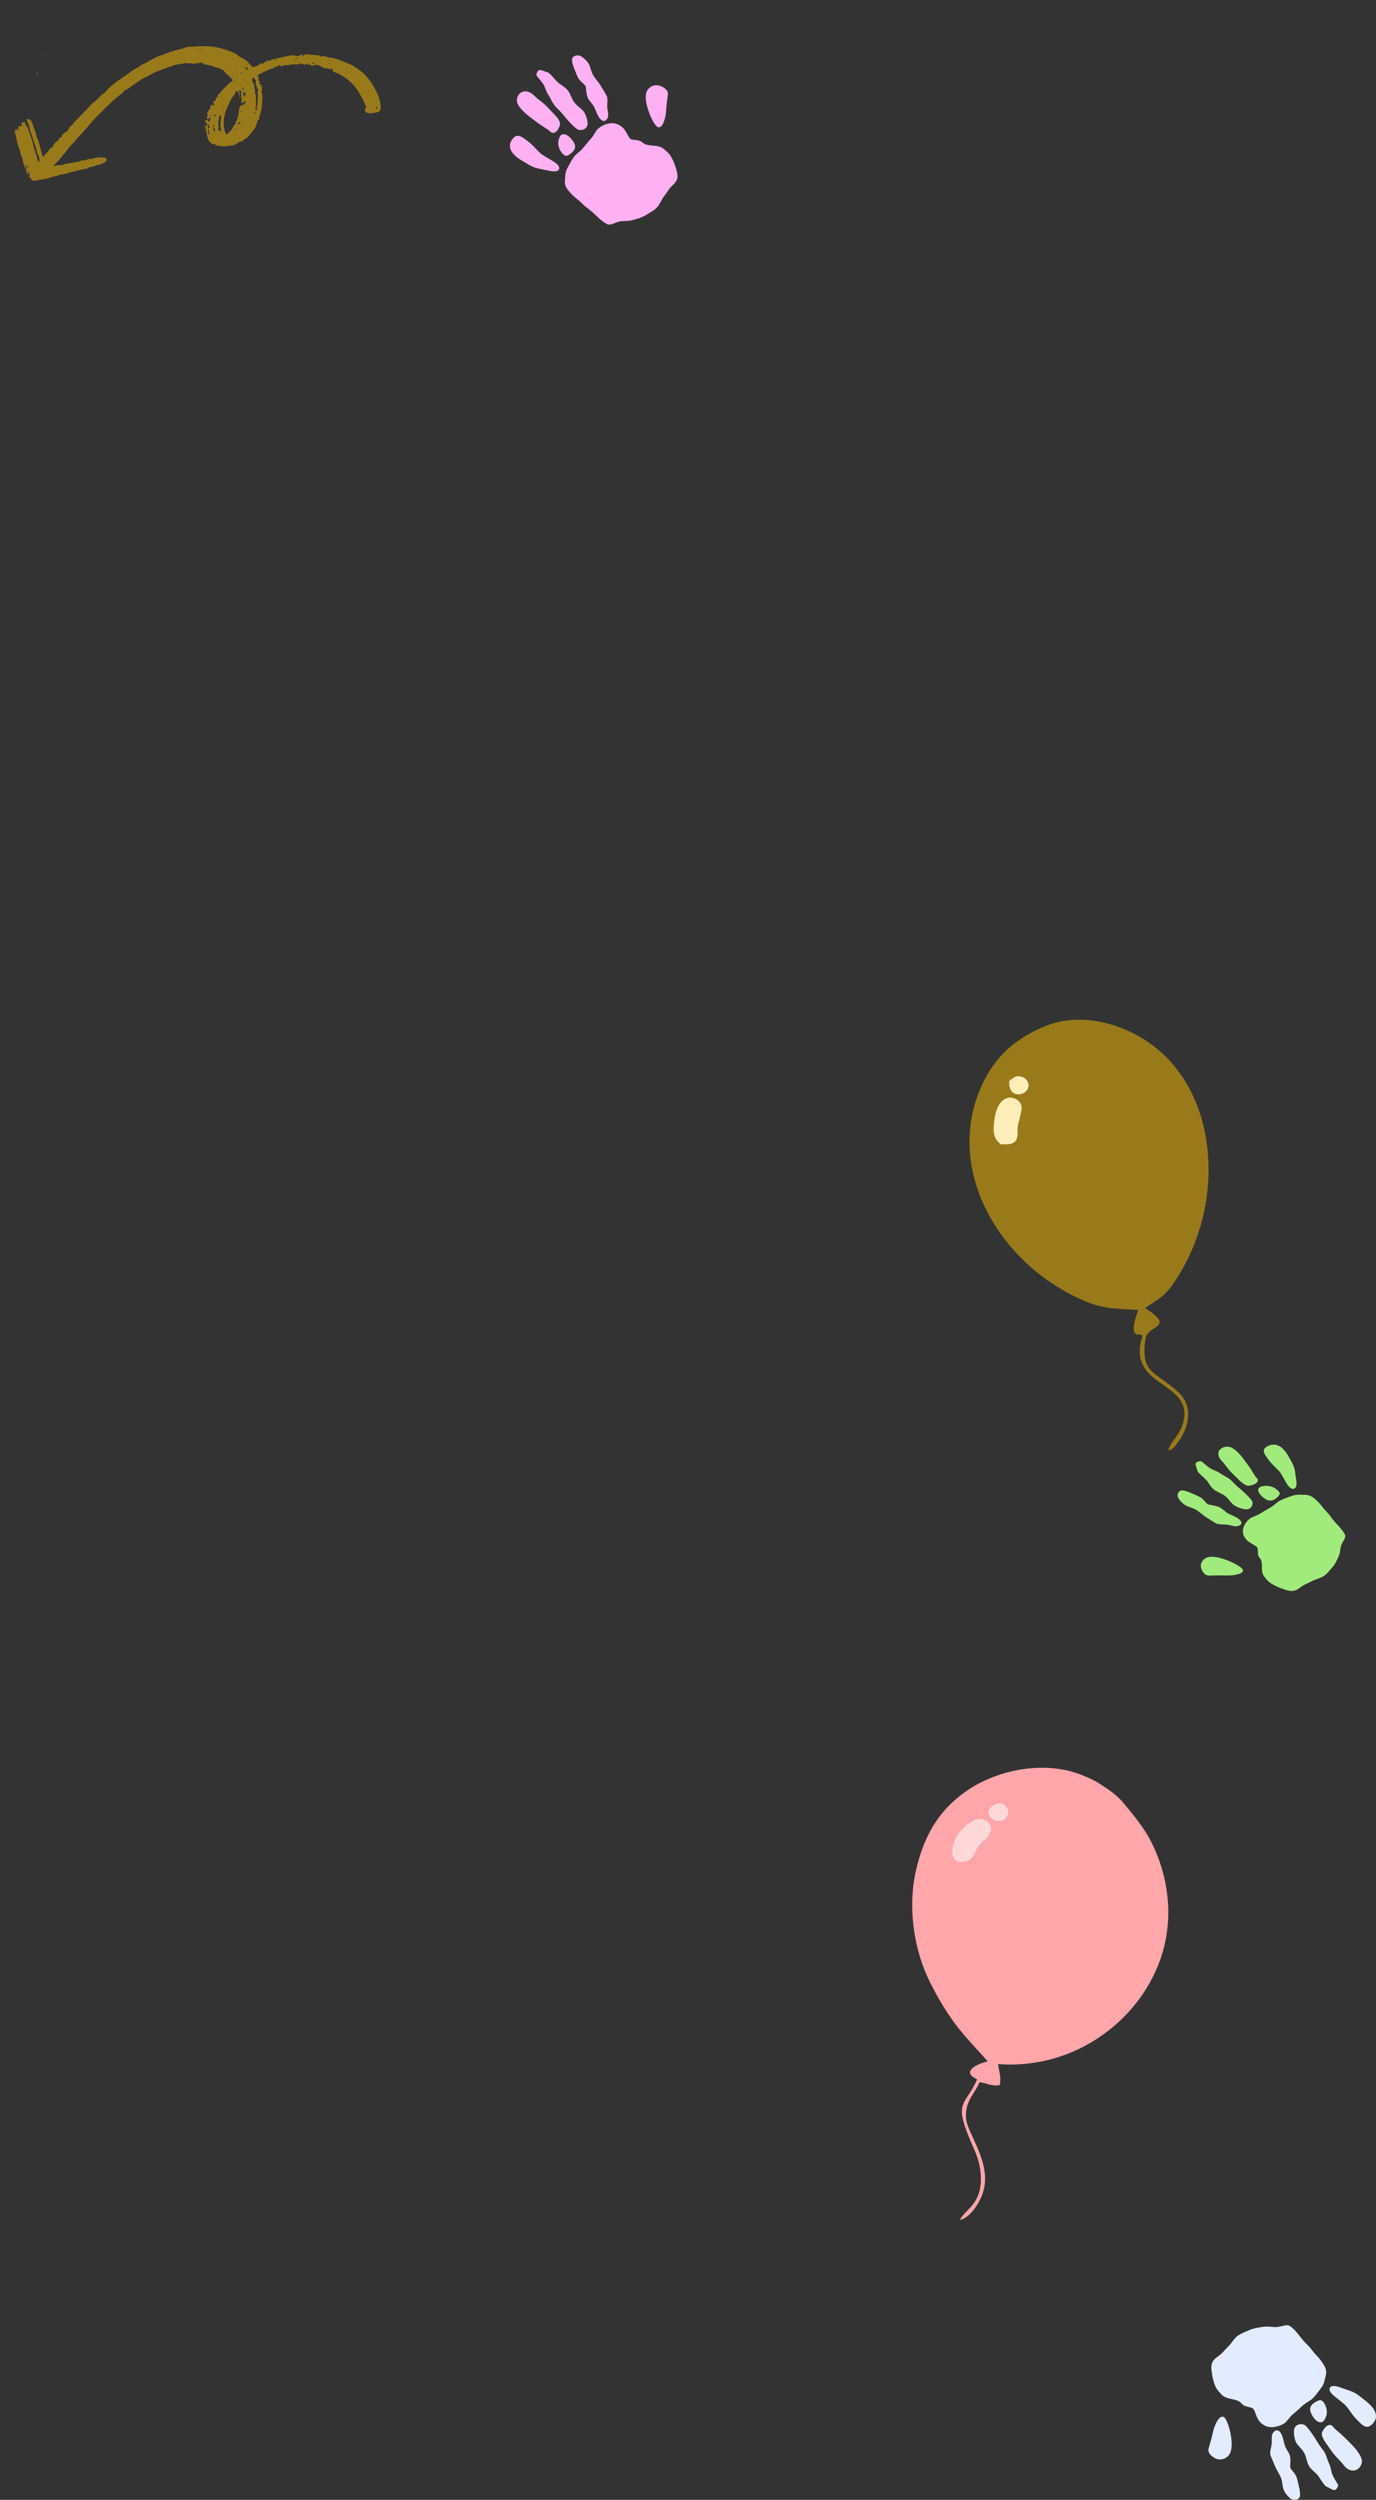 <svg width="780" height="1417" viewBox="0 0 780 1417" fill="none" xmlns="http://www.w3.org/2000/svg">
<rect x="0" y="0" width="780" height="1417" fill="#333333" stroke="none"/>
<path fill-rule="evenodd" clip-rule="evenodd" d="M645.184 742.469C644.042 746.318 641.832 751.375 643.071 755.649C643.314 755.761 643.702 755.56 643.824 755.851C644.844 758.021 642.804 755.381 647.151 756.813C647.273 756.858 647.564 756.903 647.71 757.037C637.995 786.598 675.739 782.503 671.027 805.104C669.351 813.227 663.934 816.539 662.21 822.044C664.153 821.596 664.202 822.066 666.8 818.799C674.136 809.647 677.026 796.981 667.238 788.477C656.794 779.392 650.43 778.385 649.021 769.747C648.487 766.503 648.706 760.17 649.847 757.216C652.082 751.353 665.95 752.047 649.07 741.507C658.324 735.174 660.558 734.973 667.723 723.627C672.387 716.242 676.321 707.896 679.357 698.721C691.113 663.297 686.012 616.103 652.13 591.599C638.189 581.507 613.974 572.69 591.993 581.865C573.485 589.607 561.9 601.109 554.734 619.526C537.296 664.304 565.81 715.168 612.468 736.427C624.66 741.977 630.562 741.663 645.135 742.514L645.184 742.469Z" fill="#FFC305" fill-opacity="0.5"/>
<path fill-rule="evenodd" clip-rule="evenodd" d="M567.243 648.595C575.501 649.177 577.176 647.185 576.788 639.89C577.176 635.28 579.605 629.977 579.095 627.179C578.002 621.249 565.591 617.065 563.527 635.84C562.846 641.971 563.332 645.663 567.243 648.595Z" fill="#FFEEBA"/>
<path fill-rule="evenodd" clip-rule="evenodd" d="M572.1 612.746C571.468 623.397 582.009 621.182 582.908 616.237C583.466 613.216 581.353 610.911 579.192 610.351C575.281 609.322 574.431 611.157 572.1 612.768V612.746Z" fill="#FFEEBA"/>
<path fill-rule="evenodd" clip-rule="evenodd" d="M559.899 1168.49C553.297 1170.01 544.684 1174.53 553.913 1178.61C546.729 1195.04 539.496 1189.98 552.25 1218.39C555.226 1225.03 557.055 1233.3 555.442 1241.06C553.414 1250.71 546.18 1253.67 544.135 1258.38C549.456 1257.33 554.927 1249.52 557.039 1243.27C562.792 1226.39 548.276 1209.67 547.61 1200.77C546.862 1190.73 552.932 1186.44 555.276 1180.23C559.367 1180.86 562.21 1182.76 566.7 1181.89C567.731 1177.54 566.268 1174.32 565.802 1170C609.984 1173.43 647.98 1143.99 658.988 1106.84C665.307 1085.51 662.014 1063.07 652.952 1044.79C648.379 1035.55 642.359 1028.79 637.055 1022.23C634.311 1018.83 630.387 1015.75 626.629 1013.25C621.507 1009.83 619.329 1008.59 613.243 1006.17C591.676 997.559 565.985 1003.52 550.055 1013.76C534.491 1023.76 524.264 1037.76 519.192 1060.42C514.37 1081.97 518.211 1105.63 527.141 1123.53C531.664 1132.6 536.153 1140.04 541.574 1147.41C546.663 1154.32 559.267 1167.5 559.899 1168.51V1168.49Z" fill="#FFA6AB"/>
<path fill-rule="evenodd" clip-rule="evenodd" d="M552.382 1031.75C537.849 1038.32 534.989 1059.99 548.791 1054.64C551.767 1053.5 551.717 1051.07 553.746 1047.86C554.827 1046.15 553.696 1047.83 554.81 1046.43C554.96 1046.25 556.14 1044.85 556.34 1044.62C557.837 1042.97 557.903 1043.21 559.383 1041.74C565.037 1036.09 559.3 1028.61 552.366 1031.75H552.382Z" fill="#FFD8DA"/>
<path fill-rule="evenodd" clip-rule="evenodd" d="M563.823 1022.98C556.107 1026.69 562.825 1034.55 568.662 1031.72C574.482 1028.9 570.607 1019.7 563.823 1022.98Z" fill="#FFD8DA"/>
<path d="M697.3 1359.68C699.77 1360.21 702.389 1360.79 703.426 1362.02C705.479 1364.45 706.852 1363.87 709.8 1364.97C711.409 1365.58 711.726 1369.39 713.503 1371.94C714.984 1374.06 717.481 1375.72 720.45 1375.81C721.971 1375.86 725.054 1375.52 727.888 1373.72C729.732 1372.54 730.951 1370.04 733.017 1368.39C734.848 1366.93 736.619 1365.25 738.436 1363.58C740.24 1361.93 742.805 1360.9 744.427 1359.21C746.204 1357.35 747.591 1355.27 748.924 1353.56C750.748 1351.2 750.943 1348.68 751.401 1347.08C752.067 1344.74 751.818 1342.88 750.486 1340.67C749.348 1338.78 747.975 1336.81 746.103 1334.96C744.4 1333.27 743.108 1331.07 741.317 1329.36C739.48 1327.61 737.965 1325.77 736.551 1323.95C734.559 1321.38 732.849 1319.59 731.334 1318.57C729.389 1317.26 727.026 1318.77 723.721 1319.08C721.756 1319.27 719.204 1318.47 716.081 1318.93C713.227 1319.35 710.568 1319.75 708.394 1320.72C705.916 1321.82 703.21 1322.76 701.278 1324.28C699.252 1325.88 698.101 1328.36 696.284 1330.05C694.412 1331.79 692.951 1333.95 690.871 1335.39C689.034 1336.66 687.371 1338.01 686.88 1340.02C686.415 1341.91 686.812 1344.05 687.115 1346.12C687.411 1348.18 688.004 1350.21 688.664 1352C689.619 1354.58 691.437 1356.13 692.117 1356.98C693.18 1358.3 694.883 1359.15 697.3 1359.68Z" fill="#E3ECFF"/>
<path d="M754.053 1353.2C752.78 1354.72 754.625 1356.87 756.994 1358.73C758.886 1360.22 760.952 1361.84 762.272 1363.02C763.295 1363.93 764.789 1366.02 766.445 1368.4C767.785 1370.31 769.609 1372.08 771.144 1373.54C773.237 1375.54 775.129 1376.38 777.155 1374.75C779.861 1372.56 780.581 1369.92 779.552 1367.31C778.549 1364.76 776.098 1362.4 773.958 1360.79C772.571 1359.76 770.585 1357.9 768.095 1356.48C765.961 1355.27 763.308 1354.63 761.175 1353.8C758.011 1352.57 755.15 1351.9 754.053 1353.2Z" fill="#E3ECFF"/>
<path d="M762.319 1381.78C759.33 1378.8 756.408 1376.68 756.126 1376.22C753.877 1372.56 750.814 1375.66 749.455 1378.69C748.876 1379.97 749.737 1382.38 751.925 1385.28C753.352 1387.17 754.746 1389.48 756.442 1391.49C758.246 1393.63 760.333 1395.46 761.585 1397.2C763.524 1399.89 766.048 1400.74 767.98 1400.31C770.242 1399.8 772.093 1397.47 771.992 1394.85C771.931 1393.2 770.376 1390.41 768.088 1387.71C766.364 1385.69 764.203 1383.64 762.319 1381.78Z" fill="#E3ECFF"/>
<path d="M751.778 1369.47C752.31 1367.79 752.222 1365.95 751.637 1364.32C750.822 1362.03 749.308 1360.1 748.002 1360.53C745.76 1361.26 741.466 1363.4 742.967 1367.31C743.7 1369.24 745.181 1371.66 746.992 1372.63C748.85 1373.64 750.62 1373.11 751.778 1369.47Z" fill="#E3ECFF"/>
<path d="M753.44 1396.56C752.518 1394.67 752.074 1392.43 751.024 1390.47C749.973 1388.52 748.331 1386.83 747.254 1385.01C746.035 1382.96 744.831 1381.04 743.706 1379.45C741.848 1376.81 740.139 1374.67 739.062 1374.36C736.107 1373.54 733.703 1375.02 733.508 1377.66C733.394 1379.21 733.495 1381.65 734.605 1384.27C735.353 1386.04 737.964 1387.91 739.391 1390.58C740.543 1392.73 740.697 1395.58 742.03 1397.82C743.41 1400.15 746.076 1401.72 747.402 1403.66C749.509 1406.72 750.842 1409.07 751.973 1409.56C755.345 1411.05 757.021 1413.2 758.556 1408.96C758.785 1408.3 756.638 1405.97 755.298 1402.8C754.551 1401.04 754.483 1398.69 753.44 1396.56Z" fill="#E3ECFF"/>
<path d="M728.251 1386.01C727.571 1383.62 727.228 1381.36 726.36 1379.74C724.731 1376.71 722.691 1377.08 721.385 1379.43C720.523 1380.97 721.19 1383.6 720.806 1385.75C720.375 1388.17 719.716 1390.42 720.227 1391.76C720.853 1393.38 721.742 1395.67 722.839 1398.15C723.734 1400.17 725.121 1402.2 726.05 1404.32C727.039 1406.6 726.851 1409.2 727.571 1411.07C728.379 1413.18 729.766 1414.63 730.681 1415.58C732.256 1417.22 734.511 1417.44 736.181 1416.24C737.204 1415.5 737.116 1412.74 736.423 1410.03C735.959 1408.19 735.636 1406.01 734.962 1404.15C734.074 1401.71 731.772 1399.97 731.462 1398.91C731.112 1397.7 731.852 1394.99 731.22 1392.16C730.762 1390.11 728.857 1388.15 728.251 1386.01Z" fill="#E3ECFF"/>
<path d="M689.828 1393.83C691.955 1394.5 694.439 1394.02 696.371 1391.96C697.751 1390.49 698.296 1387.73 698.162 1384.59C698.047 1382.07 697.596 1379.32 696.963 1376.92C696.001 1373.24 694.58 1370.33 693.577 1369.98C691.767 1369.34 690.097 1371.61 688.751 1374.84C687.876 1376.94 687.384 1379.49 686.826 1381.82C686.092 1384.9 684.981 1387.64 684.975 1388.89C684.968 1390.83 687.351 1393.05 689.828 1393.83Z" fill="#E3ECFF"/>
<g clip-path="url(#clip0_861_619)">
<path d="M715.365 889.079C715.365 886.943 715.365 884.66 714.399 883.56C712.467 881.342 713.327 880.339 712.888 877.684C712.642 876.244 709.024 875.159 706.934 873.169C705.195 871.485 704.123 869.09 704.668 866.63C704.949 865.367 705.933 862.907 708.269 860.965C709.797 859.702 712.484 859.233 714.522 857.873C716.313 856.676 718.316 855.591 720.318 854.442C722.303 853.309 723.849 851.415 725.816 850.46C728.012 849.392 730.313 848.68 732.245 847.952C734.915 846.964 737.409 847.337 739.06 847.304C741.449 847.256 743.205 847.838 745.067 849.408C746.648 850.752 748.246 852.289 749.652 854.232C750.934 855.98 752.778 857.517 754.043 859.346C755.36 861.24 756.818 862.875 758.276 864.428C760.331 866.597 761.701 868.394 762.369 869.851C763.229 871.728 761.262 873.347 760.261 876.001C759.664 877.571 759.892 879.837 758.785 882.313C757.767 884.563 756.818 886.667 755.413 888.254C753.815 890.05 752.339 892.073 750.46 893.336C748.475 894.663 745.84 895.084 743.803 896.217C741.73 897.382 739.323 898.127 737.497 899.535C735.863 900.765 734.212 901.849 732.157 901.833C730.242 901.817 728.24 901.024 726.308 900.344C724.376 899.664 722.549 898.742 720.951 897.819C718.65 896.492 717.543 894.663 716.858 893.918C715.822 892.769 715.347 891.183 715.365 889.079Z" fill="#A1EB7C"/>
<path d="M733.686 843.808C731.947 844.536 730.26 842.562 728.961 840.231C727.924 838.354 726.8 836.314 725.939 834.971C725.272 833.935 723.568 832.268 721.618 830.407C720.055 828.901 718.72 827.024 717.631 825.454C716.156 823.301 715.734 821.569 717.754 820.242C720.442 818.494 723.147 818.462 725.448 819.854C727.713 821.229 729.47 823.738 730.577 825.842C731.279 827.202 732.649 829.225 733.492 831.588C734.212 833.595 734.283 835.91 734.616 837.836C735.143 840.701 735.179 843.193 733.686 843.808Z" fill="#A1EB7C"/>
<path d="M707.795 830.941C710.043 834.032 711.466 836.897 711.852 837.221C714.926 839.843 711.273 841.704 708.041 842.173C706.688 842.384 704.528 841.154 702.192 838.742C700.663 837.172 698.731 835.537 697.15 833.725C695.447 831.782 694.129 829.678 692.706 828.27C690.511 826.101 690.23 823.851 691.055 822.362C692.021 820.614 694.674 819.578 697.203 820.226C698.784 820.614 701.155 822.492 703.263 824.952C704.861 826.797 706.39 828.998 707.795 830.941Z" fill="#A1EB7C"/>
<path d="M717.473 842.238C719.194 842.157 720.968 842.61 722.426 843.436C724.446 844.601 725.992 846.252 725.307 847.239C724.13 848.923 721.144 851.998 717.684 849.926C715.962 848.923 713.942 847.191 713.38 845.491C712.801 843.743 713.696 842.4 717.473 842.238Z" fill="#A1EB7C"/>
<path d="M691.6 835.1C693.233 836.266 695.306 837.107 696.974 838.386C698.643 839.665 699.925 841.38 701.453 842.643C703.192 844.083 704.791 845.475 706.091 846.738C708.251 848.826 709.955 850.687 710.025 851.642C710.183 854.248 708.251 855.915 705.651 855.51C704.123 855.267 701.787 854.669 699.486 853.196C697.923 852.208 696.676 849.667 694.392 847.919C692.566 846.527 689.843 845.783 687.946 844.213C685.996 842.578 685.03 840.053 683.449 838.564C680.92 836.185 678.935 834.582 678.707 833.546C677.987 830.455 676.248 828.626 680.692 828.27C681.359 828.205 683.168 830.471 685.944 832.252C687.507 833.239 689.755 833.789 691.6 835.1Z" fill="#A1EB7C"/>
<path d="M696.448 858.051C698.626 859.12 700.734 859.88 702.121 860.932C704.703 862.923 703.913 864.525 701.366 865.092C699.68 865.464 697.291 864.364 695.113 864.218C692.689 864.072 690.37 864.137 689.176 863.425C687.736 862.567 685.716 861.353 683.555 859.913C681.781 858.747 680.112 857.177 678.268 855.963C676.266 854.669 673.719 854.264 672.05 853.277C670.188 852.176 669.082 850.719 668.344 849.764C667.097 848.13 667.36 846.22 668.888 845.103C669.819 844.423 672.472 845.087 674.948 846.22C676.617 846.997 678.672 847.725 680.323 848.68C682.501 849.926 683.696 852.192 684.662 852.662C685.751 853.212 688.526 853.179 691.126 854.296C693.023 855.122 694.516 857.096 696.448 858.051Z" fill="#A1EB7C"/>
<path d="M680.71 887.962C680.517 886.068 681.518 884.142 683.924 882.993C685.646 882.168 688.421 882.297 691.424 883.09C693.848 883.705 696.395 884.66 698.608 885.696C701.963 887.282 704.458 889.063 704.598 889.953C704.826 891.588 702.28 892.478 698.854 892.899C696.641 893.158 694.077 893.028 691.705 892.996C688.561 892.947 685.663 893.271 684.469 893.012C682.589 892.607 680.938 890.18 680.71 887.962Z" fill="#A1EB7C"/>
</g>
<path d="M21.04 41.995C21.044 41.64 20.62 41.172 21.344 41.006C21.405 41.306 21.467 41.61 21.529 41.91C21.366 41.939 21.2 41.968 21.04 41.995Z" fill="#FFC305" fill-opacity="0.5"/>
<path d="M20.645 42.533C20.777 42.355 20.908 42.173 21.041 41.997C20.909 42.176 20.777 42.355 20.645 42.533Z" fill="#FFC305" fill-opacity="0.5"/>
<path d="M24.141 34.643C24.187 34.581 24.248 34.472 24.27 34.476C24.386 34.511 24.494 34.574 24.605 34.626C24.544 34.705 24.487 34.785 24.429 34.864C24.334 34.79 24.238 34.714 24.143 34.64L24.141 34.643Z" fill="#FFC305" fill-opacity="0.5"/>
<path d="M25.967 31.029C26.021 30.957 26.065 30.897 26.109 30.838C26.184 30.928 26.277 31.011 26.325 31.114C26.341 31.15 26.245 31.229 26.201 31.289C26.124 31.201 26.044 31.111 25.967 31.029Z" fill="#FFC305" fill-opacity="0.5"/>
<path d="M133.483 37.872C133.527 37.813 133.623 37.733 133.607 37.698C133.559 37.594 133.465 37.512 133.39 37.422C133.346 37.481 133.25 37.56 133.266 37.596C133.314 37.697 133.408 37.781 133.483 37.872ZM140.046 36.498C140.11 36.539 140.196 36.627 140.235 36.613C140.344 36.569 140.436 36.482 140.534 36.413C140.47 36.373 140.384 36.287 140.345 36.299C140.236 36.342 140.144 36.429 140.046 36.498ZM151.544 35.37C151.621 35.455 151.698 35.542 151.778 35.629C151.822 35.57 151.918 35.49 151.902 35.455C151.854 35.354 151.76 35.27 151.685 35.179C151.641 35.238 151.597 35.298 151.544 35.37ZM161.914 34.036C161.991 34.121 162.068 34.209 162.148 34.296C162.192 34.236 162.288 34.157 162.272 34.121C162.225 34.02 162.131 33.936 162.056 33.845C162.012 33.905 161.968 33.964 161.914 34.036ZM174.427 33.267C174.504 33.351 174.581 33.439 174.661 33.526C174.705 33.467 174.801 33.387 174.785 33.352C174.738 33.251 174.643 33.166 174.569 33.075C174.525 33.135 174.481 33.194 174.427 33.267ZM170.292 34.819C170.239 34.891 170.195 34.951 170.151 35.01C170.269 35.042 170.389 35.089 170.508 35.096C170.55 35.097 170.595 34.985 170.639 34.926C170.523 34.891 170.406 34.854 170.292 34.819ZM168.981 35.846C169.073 35.776 169.168 35.705 169.263 35.631C169.198 35.59 169.112 35.502 169.074 35.517C168.964 35.56 168.872 35.647 168.774 35.716C168.839 35.757 168.903 35.797 168.981 35.846ZM179.718 34.351C179.796 34.4 179.861 34.441 179.925 34.481C179.959 34.372 180.014 34.264 180.018 34.152C180.019 34.113 179.898 34.072 179.833 34.031C179.796 34.138 179.756 34.249 179.718 34.351ZM131.42 43.535C131.496 43.62 131.573 43.708 131.653 43.795C131.697 43.735 131.794 43.656 131.778 43.62C131.73 43.519 131.636 43.435 131.561 43.344C131.517 43.404 131.473 43.463 131.42 43.535ZM132.12 44.483C132.198 44.532 132.263 44.573 132.327 44.614C132.361 44.504 132.415 44.394 132.419 44.284C132.42 44.245 132.299 44.204 132.235 44.163C132.198 44.27 132.158 44.378 132.12 44.483ZM133.085 45.484C132.993 45.551 132.898 45.625 132.804 45.699C132.868 45.739 132.954 45.826 132.992 45.811C133.102 45.767 133.193 45.68 133.292 45.614C133.228 45.573 133.163 45.533 133.085 45.484ZM140.025 46.314C140.09 46.355 140.176 46.444 140.215 46.429C140.324 46.385 140.416 46.298 140.514 46.23C140.449 46.189 140.363 46.1 140.325 46.115C140.215 46.159 140.124 46.245 140.025 46.314ZM124.634 54.43C124.581 54.502 124.537 54.562 124.493 54.621C124.612 54.653 124.731 54.703 124.851 54.706C124.892 54.708 124.937 54.596 124.982 54.536C124.864 54.499 124.748 54.465 124.634 54.43ZM141.515 53.937C141.437 53.887 141.372 53.847 141.308 53.806C141.274 53.916 141.222 54.026 141.215 54.136C141.214 54.174 141.335 54.216 141.4 54.257C141.437 54.149 141.477 54.041 141.514 53.934L141.515 53.937ZM119.449 63.746C119.395 63.818 119.351 63.878 119.307 63.937C119.426 63.968 119.546 64.019 119.665 64.022C119.707 64.023 119.752 63.912 119.796 63.852C119.68 63.818 119.562 63.781 119.449 63.746ZM137.991 60.762C138.069 60.811 138.134 60.852 138.199 60.892C138.232 60.783 138.287 60.675 138.291 60.562C138.292 60.524 138.171 60.482 138.106 60.442C138.069 60.549 138.03 60.66 137.991 60.762ZM144.691 65.373C144.735 65.314 144.831 65.234 144.815 65.199C144.767 65.095 144.673 65.013 144.598 64.922C144.554 64.982 144.461 65.061 144.477 65.096C144.524 65.197 144.616 65.282 144.691 65.373ZM135.859 67.676C135.937 67.725 136.002 67.766 136.066 67.806C136.1 67.697 136.154 67.586 136.158 67.476C136.159 67.438 136.039 67.396 135.973 67.353C135.936 67.46 135.897 67.571 135.858 67.673L135.859 67.676ZM124.518 76.655C124.596 76.704 124.661 76.745 124.725 76.785C124.759 76.676 124.811 76.568 124.817 76.455C124.818 76.417 124.697 76.375 124.633 76.335C124.596 76.442 124.556 76.55 124.518 76.655ZM17.274 97.474C17.35 97.559 17.427 97.647 17.507 97.734C17.551 97.674 17.648 97.595 17.631 97.56C17.584 97.456 17.49 97.374 17.415 97.283C17.371 97.343 17.327 97.402 17.274 97.474ZM124.972 82.05C124.893 82.001 124.829 81.96 124.764 81.919C124.731 82.029 124.676 82.137 124.675 82.249C124.674 82.287 124.795 82.329 124.857 82.37C124.897 82.262 124.934 82.155 124.972 82.05ZM113.68 27.849C113.697 27.772 113.738 27.599 113.78 27.427C113.635 27.398 113.46 27.311 113.351 27.357C113.202 27.424 113.103 27.591 112.983 27.713C113.128 27.742 113.273 27.772 113.677 27.849L113.68 27.849ZM156.457 33.785C156.112 33.995 155.988 34.069 155.865 34.145C156.025 34.221 156.183 34.341 156.348 34.353C156.465 34.36 156.596 34.22 156.72 34.144C156.613 33.996 156.506 33.851 156.457 33.785ZM136.905 63.043C136.789 62.908 136.652 62.746 136.518 62.584C136.459 62.714 136.327 62.863 136.359 62.964C136.421 63.152 136.581 63.312 136.702 63.485C136.762 63.357 136.819 63.23 136.904 63.041L136.905 63.043ZM133.357 73.046C133.506 73.192 133.614 73.362 133.67 73.347C133.885 73.296 134.081 73.185 134.285 73.095C134.205 73.008 134.111 72.839 134.041 72.846C133.827 72.869 133.618 72.963 133.36 73.043L133.357 73.046ZM168.162 33.058C168.341 33.341 168.418 33.456 168.492 33.574C168.729 33.328 168.966 33.085 169.204 32.842C169.065 32.787 168.897 32.66 168.795 32.694C168.563 32.776 168.365 32.935 168.162 33.058ZM167.807 34.735C167.874 34.584 168.016 34.396 167.972 34.341C167.815 34.152 167.602 33.996 167.38 33.876C167.347 33.86 167.148 34.102 167.028 34.224C167.287 34.394 167.544 34.562 167.807 34.735ZM136.413 41.375C136.595 41.654 136.669 41.772 136.743 41.888C136.98 41.645 137.217 41.399 137.454 41.156C137.316 41.101 137.148 40.974 137.045 41.008C136.813 41.09 136.615 41.25 136.413 41.375ZM119.032 65.453C119.227 65.725 119.306 65.839 119.389 65.953C119.609 65.699 119.833 65.448 120.056 65.193C119.916 65.144 119.743 65.024 119.644 65.063C119.42 65.154 119.23 65.32 119.035 65.453L119.032 65.453ZM144.353 63.494C144.301 63.713 144.208 63.94 144.21 64.168C144.21 64.269 144.399 64.368 144.503 64.47C144.668 64.179 144.831 63.889 144.993 63.599C144.846 63.575 144.702 63.551 144.35 63.495L144.353 63.494ZM120.725 71.209C120.904 71.489 120.981 71.606 121.056 71.725C121.293 71.481 121.53 71.236 121.767 70.993C121.628 70.937 121.46 70.811 121.358 70.848C121.126 70.929 120.928 71.089 120.726 71.212L120.725 71.209ZM16.651 94.302C16.485 94.157 16.305 94 16.125 93.843C16.109 94.053 16.028 94.28 16.095 94.462C16.17 94.672 16.377 94.841 16.524 95.028C16.559 94.823 16.597 94.617 16.65 94.3L16.651 94.302ZM177.689 36.351C177.941 36.207 178.192 36.062 178.441 35.918C178.182 35.753 177.841 35.4 177.687 35.459C177.4 35.572 177.22 35.922 176.997 36.177C177.209 36.23 177.421 36.283 177.689 36.351ZM121.74 64.775C121.57 65.174 121.403 65.557 121.261 65.948C121.259 65.956 121.523 66.088 121.662 66.088C121.804 66.088 122.062 66.002 122.068 65.944C122.091 65.593 122.067 65.234 122.02 64.885C122.011 64.829 121.8 64.798 121.74 64.775ZM213.017 61.428C213.132 61.613 213.162 61.717 213.207 61.72C213.316 61.731 213.488 61.736 213.529 61.677C213.701 61.446 213.864 61.199 213.969 60.935C214.008 60.836 213.882 60.68 213.831 60.547C213.675 60.623 213.464 60.663 213.372 60.779C213.206 60.994 213.106 61.257 213.016 61.425L213.017 61.428ZM14.645 94.883C14.961 95.166 14.485 95.906 15.251 96.18C15.203 95.673 15.167 95.163 15.102 94.656C15.064 94.357 15.003 94.056 14.909 93.77C14.889 93.705 14.685 93.675 14.562 93.666C14.526 93.664 14.433 93.787 14.442 93.846C14.485 94.144 14.555 94.44 14.646 94.885L14.645 94.883ZM121.759 73.428C121.539 72.323 121.467 72.161 121.047 72.318C119.86 72.764 121.745 72.866 121.231 73.304C121.188 73.341 121.227 73.458 121.185 73.498C120.57 74.063 121.263 74.344 121.563 74.36C122.261 74.402 121.728 73.897 121.801 73.644C121.817 73.582 121.774 73.499 121.759 73.428ZM125.374 65.921C125.21 65.625 125.069 65.371 124.929 65.12C124.715 65.405 124.413 65.665 124.309 65.98C124.159 66.446 124.171 66.954 124.075 67.437C123.811 68.779 123.468 70.111 123.883 71.485C123.986 71.832 124.127 72.288 123.973 72.563C123.401 73.596 123.814 74.01 124.92 74.183C125.107 74.211 125.236 74.541 125.394 74.732C125.409 74.519 125.471 74.301 125.432 74.097C125.285 73.274 125.039 72.463 124.955 71.634C124.876 70.857 124.908 70.06 124.973 69.279C125.068 68.154 125.235 67.034 125.371 65.919L125.374 65.921ZM145.132 45.72C144.842 45.344 144.552 44.939 144.226 44.559C144.059 44.367 143.758 44.054 143.637 44.096C143.371 44.186 143.045 44.442 142.989 44.676C142.893 45.088 142.805 45.657 143.032 45.953C144.273 47.58 144.093 49.532 144.573 51.326C144.712 51.848 144.217 52.739 144.494 52.964C145.492 53.778 144.969 54.65 145.019 55.56C145.137 57.723 145.154 59.862 144.785 62.003C144.76 62.144 145.029 62.329 145.163 62.491C145.367 62.319 145.77 62.116 145.743 61.984C145.539 60.961 145.321 59.967 145.985 58.989C146.123 58.783 146.101 58.385 145.984 58.146C145.62 57.396 146.194 56.718 146.106 55.997C146.079 55.778 146.214 55.541 146.195 55.321C146.175 55.076 146.028 52.236 146.039 52.03C146.069 51.495 146.711 51.034 145.989 50.382C145.545 49.979 145.717 49.038 145.323 48.53C144.952 48.049 144.78 47.699 144.955 47.139C145.083 46.735 145.069 46.293 145.135 45.719L145.132 45.72ZM137.651 52.015C137.789 52.69 137.904 53.368 138.079 54.034C138.145 54.287 138.348 54.511 138.488 54.749C138.673 54.495 138.904 54.262 139.037 53.987C139.191 53.669 139.272 53.316 139.359 52.974C139.368 52.934 139.151 52.783 139.088 52.805C138.361 53.041 138.267 52.612 138.178 52.12C138.03 51.294 137.855 50.471 137.667 49.652C137.641 49.542 137.462 49.461 137.354 49.365C137.301 49.5 137.186 49.643 137.205 49.765C137.338 50.517 137.5 51.264 139.284 52.55C139.297 52.616 139.312 52.685 139.325 52.751C139.443 52.689 139.581 52.641 139.669 52.552C139.696 52.525 139.581 52.381 139.533 52.291C139.45 52.377 139.367 52.465 137.656 52.014L137.651 52.015ZM117.814 71.488C117.889 71.851 117.933 72.226 118.061 72.575C118.093 72.662 118.415 72.745 118.551 72.7C118.728 72.639 118.998 72.357 118.976 72.32C118.516 71.663 118.102 70.998 118.003 70.2C117.996 70.152 117.879 70.115 117.812 70.072C117.738 70.177 117.593 70.293 117.605 70.392C117.648 70.761 117.739 71.121 117.939 74.552C118.044 75.066 118.135 75.585 118.264 76.098C118.295 76.221 118.442 76.318 118.536 76.427C118.612 76.321 118.769 76.207 118.753 76.117C118.562 75.083 118.348 74.053 118.12 73.025C118.105 72.952 117.942 72.906 117.846 72.844C117.787 72.974 117.661 73.111 117.677 73.231C117.739 73.676 117.846 74.115 117.815 71.493L117.814 71.488ZM134.236 69.996C134.042 69.874 133.849 69.752 133.655 69.63C133.609 69.406 133.467 69.013 133.532 68.983C134.393 68.566 134.394 67.761 134.661 67.057C135.297 65.364 135.231 63.569 135.614 61.84C135.739 61.278 136.095 60.75 135.781 60.139C135.686 59.953 135.744 59.946 136.3 60.076C136.443 60.108 136.7 60.02 136.784 59.91C137.098 59.503 137.21 59.143 138.015 59.475C138.846 59.819 138.264 58.641 138.813 58.447C139.02 58.373 139.564 58.483 139.209 57.993C138.998 57.7 138.742 57.433 138.508 57.155C138.424 57.251 138.262 57.356 138.274 57.444C138.431 58.748 137.151 57.931 136.716 58.35C136.671 58.202 136.546 58.025 136.594 57.913C136.741 57.573 137.122 57.253 137.108 56.937C137.081 56.259 136.821 55.592 136.74 54.91C136.678 54.378 136.99 53.631 136.702 53.337C136.08 52.697 137.21 52.089 136.552 51.562C136.343 51.396 136.182 51.026 135.995 51.025C135.364 51.023 135.51 51.462 135.587 51.836C135.713 52.436 135.85 53.032 135.947 53.637C135.979 53.839 135.893 54.056 135.863 54.266C135.736 54.11 135.544 53.969 135.497 53.794C135.356 53.279 135.291 52.744 135.152 52.225C135.097 52.03 134.923 51.861 134.806 51.679C134.593 51.809 134.383 51.938 134.172 52.065C134.073 51.872 133.975 51.679 133.876 51.486C133.774 51.608 133.628 51.718 133.576 51.855C133.452 52.187 133.369 52.535 133.27 52.874C133.078 53.226 132.951 53.63 132.686 53.928C130.82 56.014 129.953 58.569 128.77 60.974C127.874 62.799 127.357 64.783 127.073 66.701C126.687 69.301 126.761 72.003 127.575 74.604C127.73 75.101 127.682 75.661 128.335 75.932C128.539 76.019 128.656 76.286 128.815 76.468C128.83 76.255 128.755 75.96 128.879 75.843C129.557 75.182 130.364 74.625 130.973 73.916C131.504 73.3 131.822 72.527 132.251 71.833C132.709 71.093 133.19 70.366 133.665 69.634C133.858 69.756 134.052 69.878 134.975 70.337C136.272 70.139 136.509 69.825 136.064 69.067C136.023 68.995 135.767 69.034 135.611 69.02C135.867 69.983 135.031 69.82 134.483 69.972C134.399 69.995 134.343 70.13 134.298 70.225C134.292 70.24 134.413 70.342 134.482 70.343C134.712 70.355 134.94 70.343 134.243 70.003L134.236 69.996ZM126.745 62.138C126.83 61.761 126.891 61.592 126.897 61.422C126.904 61.284 126.846 61.141 126.817 61.002C126.676 61.135 126.437 61.256 126.417 61.401C126.392 61.569 126.564 61.761 126.637 60.613C126.795 60.749 126.92 60.855 127.046 60.962C127.11 60.844 127.254 60.708 127.225 60.609C127.175 60.424 127.032 60.26 126.926 60.088C126.839 60.242 126.753 60.399 126.742 62.139L126.745 62.138ZM140.972 47.326C140.901 47.339 140.827 47.351 140.755 47.364C140.825 47.474 140.874 47.6 140.974 47.681C141.003 47.706 141.158 47.599 141.255 47.553C141.163 47.476 141.068 47.402 139.522 47.294C139.934 47.373 140.114 47.429 140.299 47.435C140.449 47.442 140.603 47.388 140.755 47.361C140.61 47.231 140.479 47.013 140.321 46.992C140.139 46.969 139.934 47.127 140.972 47.324L140.972 47.326ZM185.891 35.309C186.008 35.431 186.144 35.577 186.283 35.719C186.343 35.638 186.479 35.521 186.455 35.476C186.344 35.264 186.188 35.067 186.05 34.867C186.004 34.992 185.959 35.118 186.824 35.442C186.658 35.717 186.549 35.818 186.566 35.888C186.615 36.082 186.718 36.266 186.8 36.451C186.903 36.406 187.098 36.347 187.093 36.321C187.04 36.079 186.953 35.843 185.894 35.309L185.891 35.309ZM138.812 37.886C138.688 37.959 138.561 38.033 138.436 38.104C138.594 38.183 138.749 38.26 139.1 38.31C139.062 38.372 138.935 38.519 138.963 38.553C139.248 38.888 139.54 39.219 139.87 39.514C139.946 39.583 140.201 39.541 140.327 39.476C140.445 39.417 140.586 39.253 140.575 39.143C140.536 38.588 139.69 38.099 138.903 38.334C138.873 38.184 138.842 38.033 138.77 37.68C138.783 37.746 138.797 37.815 138.811 37.88C138.928 37.819 139.066 37.771 139.154 37.679C139.181 37.652 139.066 37.511 139.015 37.419C138.932 37.505 138.849 37.593 138.81 37.878L138.812 37.886ZM171.414 31.975C172.359 30.883 173.611 30.638 174.623 30.826C176.76 31.219 178.928 31.143 181.05 31.506C181.286 31.546 181.467 31.81 181.698 31.939C181.828 32.012 182.046 32.105 182.147 32.052C183.444 31.39 184.611 32.134 185.827 32.319C185.885 33.515 186.464 32.413 186.787 32.485C188.66 32.905 190.524 33.266 192.339 33.966C194.077 34.636 195.797 35.32 197.517 36.031C199.883 37.009 201.933 38.392 203.887 39.826C206.181 41.51 208.114 43.639 209.796 45.868C211.063 47.547 212.015 49.437 213.01 51.278C214.077 53.251 214.911 55.289 215.356 57.491C215.788 59.615 215.942 60.639 215.705 61.766C215.455 62.959 214.811 63.57 213.503 63.731C211.913 63.925 210.37 64.384 208.714 64.099C206.935 63.791 206.321 62.44 207.424 61.034C207.527 60.904 207.756 60.707 207.722 60.655C206.692 59.12 206.316 57.33 205.408 55.725C204.513 54.145 203.561 52.615 202.584 51.082C200.188 47.326 196.813 44.514 192.853 42.257C191.727 41.615 190.417 41.256 189.222 40.71C188.635 40.441 187.995 40.105 188.69 39.337C188.779 39.237 188.618 38.946 188.571 38.744C188.413 38.839 188.265 38.969 188.09 39.024C187.72 39.137 187.122 39.397 186.989 39.269C186.173 38.478 185.155 38.925 184.264 38.733C183.363 38.54 182.511 38.033 181.72 37.551C180.962 37.088 180.248 36.709 179.284 36.798C179.052 36.819 178.901 36.605 178.558 36.864C177.927 37.336 177.203 37.298 176.329 37.062C175.69 36.892 175.597 36.698 175.472 36.261C175.425 36.103 175.224 35.985 175.092 35.85C175.071 36.064 175.108 36.3 175.018 36.482C174.824 36.868 174.027 36.859 174.111 36.681C174.348 36.187 174.422 35.584 173.77 36.098C172.878 36.799 172.312 36.837 171.46 36.246C171.171 36.048 170.739 36.008 170.364 35.937C170.21 35.906 170.035 35.991 169.867 36.026C170.074 36.833 169.726 36.421 169.206 36.438C167.535 36.488 165.841 36.274 164.172 36.722C163.445 36.917 162.692 37.211 161.788 36.901C161.317 36.74 160.573 37.295 159.937 37.487C159.441 37.636 158.937 37.716 158.876 36.987C158.874 36.962 158.232 36.864 158.072 36.992C157.467 37.477 156.979 38.129 155.998 37.729C155.944 37.709 155.613 38.014 155.623 38.154C155.678 38.77 155.512 38.725 154.993 38.488C154.807 38.4 154.396 38.793 154.06 38.898C151.622 39.654 149.408 40.819 147.194 42.003C146.77 42.229 146.347 42.36 146.081 42.766C145.683 43.379 146.402 43.48 146.591 43.827C146.751 44.118 146.748 44.58 146.613 44.887C146.434 45.284 146.338 45.554 146.764 45.843C147.056 46.041 147.304 46.295 147.569 46.525C147.314 46.678 147.056 46.835 146.801 46.991C147.003 47.199 147.203 47.407 147.305 47.848C147.287 47.993 147.366 47.903 147.447 47.818C147.362 47.764 147.273 47.709 147.188 47.655C147.132 47.758 147.064 47.857 147.027 47.964C147.019 47.982 147.139 48.037 147.305 47.85C147.593 47.71 147.931 47.783 147.944 47.89C148.087 49.125 148.836 50.313 148.252 51.624C148.121 51.919 148.341 52.372 148.46 52.736C149.145 54.828 148.558 56.933 148.525 59.026C148.483 61.511 147.783 63.928 146.949 66.274C146.748 66.839 147.525 67.913 146.153 68.034C145.937 68.712 145.721 69.394 145.498 70.068C145.273 70.746 145.122 71.457 144.79 72.088C144.434 72.763 143.906 73.363 143.446 73.994C142.984 74.625 142.55 75.282 142.039 75.878C141.449 76.567 140.714 77.153 140.181 77.873C139.625 78.627 138.529 78.591 137.967 79.491C137.6 80.084 136.231 80.071 135.508 80.573C134.634 81.177 133.836 81.785 132.78 82.165C132.311 82.331 132.067 82.597 131.559 82.287C131.102 82.006 130.89 82.414 130.597 82.675C130.29 82.952 129.87 83.041 129.687 82.375C129.68 82.341 129.694 82.409 129.707 82.475C129.824 82.411 129.963 82.365 130.048 82.274C130.075 82.247 129.96 82.104 129.912 82.016C129.829 82.102 129.746 82.19 129.684 82.375C129.147 83.151 128.387 82.789 127.7 82.889C126.255 83.102 124.901 82.875 123.563 82.57C123.004 82.443 122.083 82.639 121.897 81.719C121.883 81.647 121.3 81.59 121.025 81.663C120.247 81.869 119.753 81.823 119.745 80.905C119.738 80.221 118.736 80.772 118.433 79.96C118.109 79.085 117.695 78.219 117.499 77.292C117.137 75.581 116.795 73.867 116.445 72.154C117.33 70.958 117.442 69.8 116.264 68.687C116.169 68.597 116.188 68.4 116.151 68.251C116.32 68.221 116.488 68.162 116.655 68.166C117.12 68.181 117.595 68.177 118.035 68.287C118.125 68.309 118.079 68.792 118.096 69.065C118.816 69.022 119.389 68.123 119.173 67.388C119.143 67.284 119.153 67.17 119.148 67.062C119.138 66.897 119.132 66.735 119.122 66.573C118.91 66.65 118.617 66.677 118.507 66.821C118.392 66.969 118.494 67.246 118.421 67.442C118.383 67.547 118.161 67.675 118.051 67.656C117.852 67.623 117.57 67.519 117.515 67.381C117.374 67.026 117.333 66.635 117.264 66.257C117.17 65.741 118.386 65.549 117.642 64.837C116.835 64.061 118.189 63.722 118.127 63.102C118.049 62.344 118.587 62.125 119.152 61.778C119.389 61.633 119.198 60.962 119.291 60.545C119.587 59.203 119.6 59.209 120.899 59.816C121.059 59.892 121.265 59.886 121.452 59.916C121.452 59.772 121.478 59.623 121.446 59.483C121.396 59.268 121.337 59.05 121.226 58.856C120.671 57.864 120.648 57.578 121.623 57.281C122.391 57.046 122.427 56.789 122.331 56.173C122.285 55.875 122.559 55.334 122.828 55.235C123.393 55.028 123.529 54.827 123.464 54.262C123.42 53.891 123.809 53.133 123.965 53.141C125.17 53.205 124.933 52.163 125.404 51.688C126.634 50.454 127.852 49.205 129.107 47.994C129.749 47.372 130.369 46.596 131.175 46.285C132.242 45.876 131.864 45.27 131.501 44.929C130.735 44.208 130.226 43.314 129.334 42.656C128.462 42.01 127.648 41.256 127.021 40.263C126.505 39.444 125.078 39.053 123.991 38.614C123.011 38.219 121.893 38.108 120.922 37.698C120.121 37.359 119.284 37.243 118.501 36.991C117.713 36.74 117.058 36.587 116.211 36.597C115.65 36.605 115.084 35.906 114.515 35.527C114.378 35.439 114.225 35.37 114.082 35.294C113.476 36.335 112.395 35.521 111.552 35.812C110.699 36.111 109.492 36.298 108.759 35.956C107.682 35.453 106.735 36.433 105.683 35.791C105.231 35.518 104.268 35.947 103.535 36.069C102.474 36.248 101.395 36.367 100.359 36.639C99.379 36.899 98.31 36.69 97.404 37.529C96.738 38.147 95.253 37.515 94.582 38.556C92.82 38.764 91.364 39.751 89.759 40.234C87.181 41.009 85.148 42.571 82.783 43.623C80.356 44.702 78.308 46.351 76.107 47.767C74.352 48.896 72.918 50.49 70.796 51.126C69.468 52.964 67.403 54.103 65.726 55.611C63.814 57.329 61.967 59.107 60.068 60.828C59.104 61.699 58.4 62.741 57.404 63.599C55.271 65.435 53.45 67.582 51.558 69.646C50.356 70.957 49.339 72.419 48.089 73.684C46.745 75.044 45.642 76.575 44.228 77.893C43.05 78.993 42.295 80.45 41.056 81.566C40.024 82.492 39.074 83.547 38.333 84.683C37.605 85.797 36.688 86.81 35.836 87.779C34.925 88.819 34.179 89.991 33.181 90.953C32.257 91.844 31.578 92.953 30.419 93.64C30.327 93.694 30.302 93.848 30.248 93.959C30.399 93.987 30.557 94.063 30.697 94.042C31.432 93.93 32.161 93.749 32.902 93.681C33.521 93.625 34.082 93.375 34.808 93.596C35.3 93.745 36.018 93.192 36.659 93.026C37.297 92.861 37.959 92.787 38.613 92.673C39.348 92.545 40.082 92.418 40.816 92.29C41.468 92.177 42.119 92.064 42.774 91.951C43.508 91.823 44.26 91.753 44.97 91.55C45.552 91.384 46.059 90.955 46.645 90.842C47.291 90.716 48.231 91.072 48.605 90.764C49.183 90.29 49.918 90.481 50.364 90.131C51.04 89.604 51.785 90.744 52.5 89.853C52.828 89.447 53.94 89.647 54.627 89.404C56.377 88.787 58.077 89.417 59.797 89.478C59.958 89.483 60.183 89.703 60.249 89.869C60.669 90.904 60.41 91.32 59.323 92.006C58.196 92.714 57.053 93.259 55.681 93.481C54.686 93.64 53.754 94.102 52.789 94.417C51.824 94.735 50.62 94.431 49.891 95.379C49.821 95.47 49.575 95.439 49.416 95.472C46.332 96.163 43.243 96.83 40.173 97.559C39.106 97.81 38.098 98.28 37.033 98.541C35.914 98.815 34.628 98.732 33.642 99.204C32.078 99.95 30.273 99.859 28.801 100.519C26.295 101.647 23.59 101.702 20.982 102.247C19.515 102.556 17.886 102.823 17.364 100.821C17.307 100.599 16.812 100.496 16.596 100.277C16.402 100.084 16.306 99.803 16.171 99.56C16.421 99.609 16.669 99.68 16.919 99.686C16.972 99.688 17.118 99.39 17.07 99.313C16.915 99.073 16.652 98.889 16.493 98.65C16.099 98.052 16.546 97.17 15.728 96.703C15.802 97.367 15.878 98.03 15.941 98.696C15.947 98.755 15.854 98.88 15.818 98.876C15.694 98.862 15.492 98.832 15.466 98.762C15.022 97.505 14.612 96.237 14.167 94.977C13.824 94.007 13.374 93.068 13.092 92.082C12.795 91.05 12.921 89.831 12.365 88.961C11.406 87.46 11.607 85.737 10.921 84.251C9.651 81.502 9.419 78.56 8.688 75.713C8.605 75.394 8.07 75.124 8.088 74.851C8.105 74.616 8.635 74.428 8.886 74.18C8.952 74.114 8.845 73.893 8.808 73.741C8.6 72.912 8.943 73.043 9.482 73.392C9.789 73.59 10.343 74.23 10.227 73.145C10.202 72.89 10.567 72.592 10.526 72.348C10.367 71.443 10.371 71.013 11.602 71.537C12.276 71.821 12.639 71.195 12.279 70.448C11.861 69.576 11.941 69.478 13.101 69.388C13.214 69.379 13.348 69.326 13.428 69.252C13.86 68.863 13.893 68.852 13.937 69.136C14.018 69.663 14.106 70.166 14.692 70.438C13.902 71.189 14.976 71.175 15.206 71.506C15.332 71.686 15.488 71.858 15.55 72.057C16.382 74.748 17.591 77.316 18.33 80.059C18.913 82.225 19.319 84.469 20.131 86.554C20.767 88.188 21.188 89.826 21.574 91.497C21.602 91.617 21.77 91.714 21.872 91.822C21.965 91.702 22.095 91.595 22.15 91.462C22.259 91.198 22.459 90.876 22.381 90.653C22.013 89.609 22.392 88.353 21.303 87.497C21.105 87.34 21.156 86.922 21.075 86.628C20.481 84.537 20.109 82.361 19.211 80.386C18.571 78.98 18.51 77.454 17.854 76.141C16.978 74.394 16.795 72.548 16.285 70.751C16.029 69.846 15.325 69.095 15.219 68.087C15.133 67.245 15.316 67.546 15.988 67.533C17.243 67.509 17.526 68.456 17.893 68.993C18.552 69.954 18.76 71.175 19.157 72.288C19.553 73.401 19.967 74.511 20.34 75.627C20.691 76.674 20.471 77.897 21.482 78.747C21.579 78.829 21.545 79.039 21.584 79.188C22.317 81.956 23.043 84.725 23.802 87.489C23.915 87.898 24.133 88.299 24.386 88.654C24.49 88.799 24.995 89.2 25.011 88.657C25.053 87.143 26.928 86.949 27.361 85.681C27.559 85.101 28.255 84.642 28.578 84.007C28.711 83.747 29.221 83.653 29.668 83.466C29.705 83.46 29.631 83.472 29.56 83.485C29.629 83.593 29.682 83.72 29.778 83.802C29.807 83.827 29.963 83.721 30.061 83.676C29.968 83.6 29.872 83.523 29.672 83.468C30.334 81.975 31.24 80.565 32.942 79.629C32.98 79.622 32.905 79.635 32.834 79.647C32.9 79.756 32.956 79.883 33.053 79.964C33.081 79.989 33.234 79.883 33.335 79.839C33.242 79.765 33.146 79.686 32.946 79.631C33.112 78.854 33.419 78.1 34.494 77.943C34.661 77.919 34.881 77.696 34.924 77.53C35.291 76.039 36.557 75.314 37.818 74.58C37.948 74.505 38.215 74.437 38.207 74.387C38.143 73.784 38.968 73.521 38.975 73.279C39.023 71.765 40.693 71.423 41.321 70.312C41.931 69.232 43.031 68.392 43.914 67.444C44.433 66.885 44.934 66.31 45.466 65.761C45.938 65.276 46.453 64.826 46.932 64.347C47.575 63.701 48.079 62.726 48.867 62.47C49.708 62.195 49.211 61.575 49.655 61.288C50.097 61.004 50.506 60.632 50.819 60.226C51.602 59.206 52.545 58.319 53.645 57.623C54.842 56.864 55.607 55.774 56.551 54.821C57.078 54.288 57.567 53.657 58.221 53.309C59.299 52.737 60.009 51.983 60.715 51.037C61.537 49.936 62.774 49.069 63.852 48.137C65.757 46.497 67.882 45.069 69.97 43.62C71.379 42.642 72.837 41.712 74.179 40.663C75.484 39.639 76.949 38.875 78.412 38.114C79.228 37.688 79.611 36.888 80.637 36.567C82.209 36.079 83.582 35.082 85.023 34.272C86.395 33.502 87.834 32.827 89.224 32.07C90.288 31.489 91.61 31.309 92.796 30.904C93.372 30.708 93.888 30.37 94.465 30.164C97.22 29.183 99.983 28.256 102.904 27.708C104.531 27.401 106.056 26.383 107.746 26.502C109.319 26.611 110.78 26.215 112.286 26.172C113.748 26.129 115.259 26.256 116.705 26.221C119.864 26.142 122.841 26.738 125.824 27.517C128.459 28.206 130.936 29.263 133.392 30.359C133.968 30.617 134.451 31.054 134.955 31.436C135.123 31.562 135.176 31.861 135.352 31.929C137.73 32.875 139.431 34.002 140.889 35.618C141.532 36.328 142.17 37.046 142.856 37.721C143.022 37.886 143.386 37.998 143.631 37.966C145.239 37.755 146.555 37.016 147.707 35.981C148.017 35.704 148.437 35.617 148.503 36.416C148.486 36.561 148.565 36.474 148.645 36.386C148.56 36.333 148.472 36.277 148.387 36.224C148.331 36.326 148.263 36.425 148.225 36.533C148.217 36.55 148.339 36.608 148.504 36.419C149.612 35.544 150.619 34.897 151.635 34.268C151.761 34.189 151.992 34.135 152.113 34.188C152.51 34.364 152.877 34.595 153.254 34.806C153.43 34.464 153.123 33.99 153.905 33.836C157.731 33.071 161.442 31.845 165.349 31.415C165.823 31.363 166.435 31.158 166.756 31.351C168.234 32.238 169.421 31.748 170.723 30.984C171.415 30.578 171.4 31.342 171.415 31.978C171.393 32.12 171.477 32.035 171.556 31.948C171.471 31.894 171.383 31.838 171.298 31.782C171.242 31.885 171.173 31.984 171.136 32.091C171.131 32.109 171.249 32.167 171.417 31.977L171.414 31.975Z" fill="#FFC305" fill-opacity="0.5"/>
<path d="M115.704 71.526C115.768 71.264 115.817 71.07 115.866 70.873C116.021 71.152 116.212 71.422 116.317 71.718C116.364 71.846 116.238 72.026 116.187 72.183C116.027 71.965 115.864 71.744 115.701 71.529L115.704 71.526Z" fill="#FFC305" fill-opacity="0.5"/>
<path d="M115.692 73.724C115.747 73.559 115.811 73.365 115.874 73.168C115.977 73.268 116.163 73.364 116.17 73.472C116.187 73.668 116.101 73.872 116.059 74.073C115.953 73.974 115.85 73.872 115.692 73.724Z" fill="#FFC305" fill-opacity="0.5"/>
<path d="M135.961 55.645C135.874 55.406 135.773 55.216 135.743 55.016C135.733 54.953 135.92 54.868 136.014 54.792C136.112 54.98 136.232 55.161 136.287 55.356C136.3 55.409 136.117 55.509 135.96 55.642L135.961 55.645Z" fill="#FFC305" fill-opacity="0.5"/>
<path d="M133.478 52.825C133.571 52.902 133.666 52.978 133.758 53.052C133.661 53.096 133.505 53.203 133.476 53.178C133.38 53.096 133.328 52.971 133.26 52.86C133.332 52.848 133.406 52.835 133.478 52.822L133.478 52.825Z" fill="#FFC305" fill-opacity="0.5"/>
<g clip-path="url(#clip1_861_619)">
<path d="M370.964 82.628C368.485 82.42 365.848 82.184 364.661 81.122C362.294 79.013 361.055 79.755 358.02 79.054C356.367 78.673 355.488 74.995 353.377 72.74C351.619 70.859 348.945 69.562 346.052 69.853C344.565 69.999 341.62 70.728 339.133 72.844C337.51 74.218 336.707 76.813 334.941 78.68C333.379 80.338 331.914 82.198 330.389 84.057C328.886 85.896 326.542 87.222 325.227 89.074C323.77 91.121 322.733 93.314 321.697 95.16C320.277 97.686 320.464 100.163 320.262 101.787C319.961 104.146 320.48 105.929 322.11 107.914C323.492 109.607 325.122 111.349 327.226 112.917C329.126 114.346 330.712 116.324 332.71 117.76C334.761 119.238 336.504 120.834 338.157 122.43C340.478 124.671 342.409 126.198 344.024 126.996C346.112 128.03 348.186 126.261 351.356 125.532C353.234 125.102 355.834 125.553 358.801 124.706C361.513 123.936 364.037 123.214 366.013 121.986C368.252 120.591 370.738 119.342 372.391 117.614C374.127 115.796 374.87 113.229 376.388 111.349C377.943 109.42 379.032 107.13 380.843 105.457C382.443 103.986 383.855 102.467 384.036 100.447C384.201 98.546 383.495 96.506 382.894 94.535C382.3 92.558 381.414 90.663 380.505 89.005C379.198 86.611 377.199 85.334 376.403 84.592C375.178 83.44 373.39 82.829 370.964 82.628Z" fill="#FDB1F3"/>
<path d="M316.76 96.152C317.775 94.521 315.656 92.655 313.079 91.142C311.013 89.935 308.767 88.616 307.302 87.638C306.175 86.888 304.41 85.029 302.441 82.933C300.856 81.24 298.82 79.741 297.108 78.513C294.771 76.841 292.81 76.251 291.082 78.111C288.784 80.581 288.476 83.252 289.865 85.66C291.225 88.02 293.96 90.004 296.281 91.295C297.776 92.127 299.992 93.689 302.622 94.75C304.875 95.659 307.557 95.944 309.751 96.478C313.012 97.276 315.889 97.561 316.76 96.152Z" fill="#FDB1F3"/>
<path d="M304.455 69.374C307.806 71.893 310.961 73.579 311.306 73.996C314.033 77.278 316.55 73.871 317.422 70.748C317.79 69.416 316.588 67.175 314.033 64.635C312.358 62.977 310.66 60.902 308.715 59.16C306.634 57.307 304.335 55.795 302.855 54.254C300.571 51.874 297.994 51.375 296.184 52.041C294.058 52.818 292.608 55.33 293.096 57.87C293.396 59.465 295.327 61.991 297.957 64.323C299.932 66.078 302.344 67.792 304.455 69.374Z" fill="#FDB1F3"/>
<path d="M316.543 80.026C316.28 81.719 316.633 83.502 317.452 85.022C318.586 87.138 320.344 88.831 321.554 88.249C323.62 87.249 327.473 84.612 325.43 81.004C324.423 79.221 322.628 77.049 320.72 76.327C318.766 75.592 317.121 76.32 316.543 80.026Z" fill="#FDB1F3"/>
<path d="M310.871 53.838C312.05 55.566 312.816 57.689 314.131 59.459C315.446 61.228 317.294 62.671 318.616 64.302C320.104 66.148 321.561 67.862 322.891 69.27C325.092 71.609 327.075 73.475 328.172 73.635C331.17 74.058 333.281 72.31 333.078 69.721C332.95 68.188 332.492 65.829 331.027 63.414C330.028 61.783 327.218 60.298 325.43 57.876C323.988 55.927 323.409 53.172 321.779 51.16C320.089 49.071 317.264 47.877 315.679 46.156C313.177 43.436 311.524 41.327 310.36 40.987C306.859 39.967 304.906 38.086 304.049 42.416C303.914 43.082 306.356 45.081 308.129 47.995C309.12 49.619 309.541 51.895 310.871 53.838Z" fill="#FDB1F3"/>
<path d="M336.939 60.909C337.953 63.15 338.629 65.308 339.718 66.779C341.754 69.52 343.677 68.903 344.594 66.446C345.202 64.829 344.158 62.359 344.211 60.208C344.271 57.8 344.579 55.531 343.873 54.282C343.031 52.783 341.822 50.674 340.379 48.398C339.207 46.538 337.555 44.741 336.345 42.791C335.03 40.696 334.828 38.142 333.851 36.407C332.747 34.457 331.184 33.229 330.155 32.41C328.374 31.009 326.151 31.092 324.708 32.473C323.822 33.319 324.325 35.998 325.399 38.551C326.128 40.279 326.767 42.368 327.698 44.096C328.93 46.358 331.424 47.759 331.883 48.759C332.409 49.89 332.101 52.624 333.13 55.295C333.881 57.238 336.03 58.904 336.939 60.909Z" fill="#FDB1F3"/>
<path d="M373.119 48.398C370.948 48.016 368.604 48.8 367.042 51.055C365.915 52.665 365.794 55.42 366.403 58.466C366.884 60.902 367.733 63.518 368.709 65.787C370.197 69.243 372.015 71.893 373.037 72.108C374.9 72.511 376.184 70.082 377.011 66.758C377.544 64.6 377.642 62.061 377.83 59.722C378.093 56.627 378.761 53.803 378.573 52.596C378.288 50.702 375.651 48.849 373.119 48.398Z" fill="#FDB1F3"/>
</g>
<defs>
<clipPath id="clip0_861_619">
<rect width="95.026" height="82.995" fill="white" transform="matrix(-1 0 0 1 762.579 818.852)"/>
</clipPath>
<clipPath id="clip1_861_619">
<rect width="95.026" height="95.949" fill="white" transform="translate(289.031 31.382)"/>
</clipPath>
</defs>
</svg>
